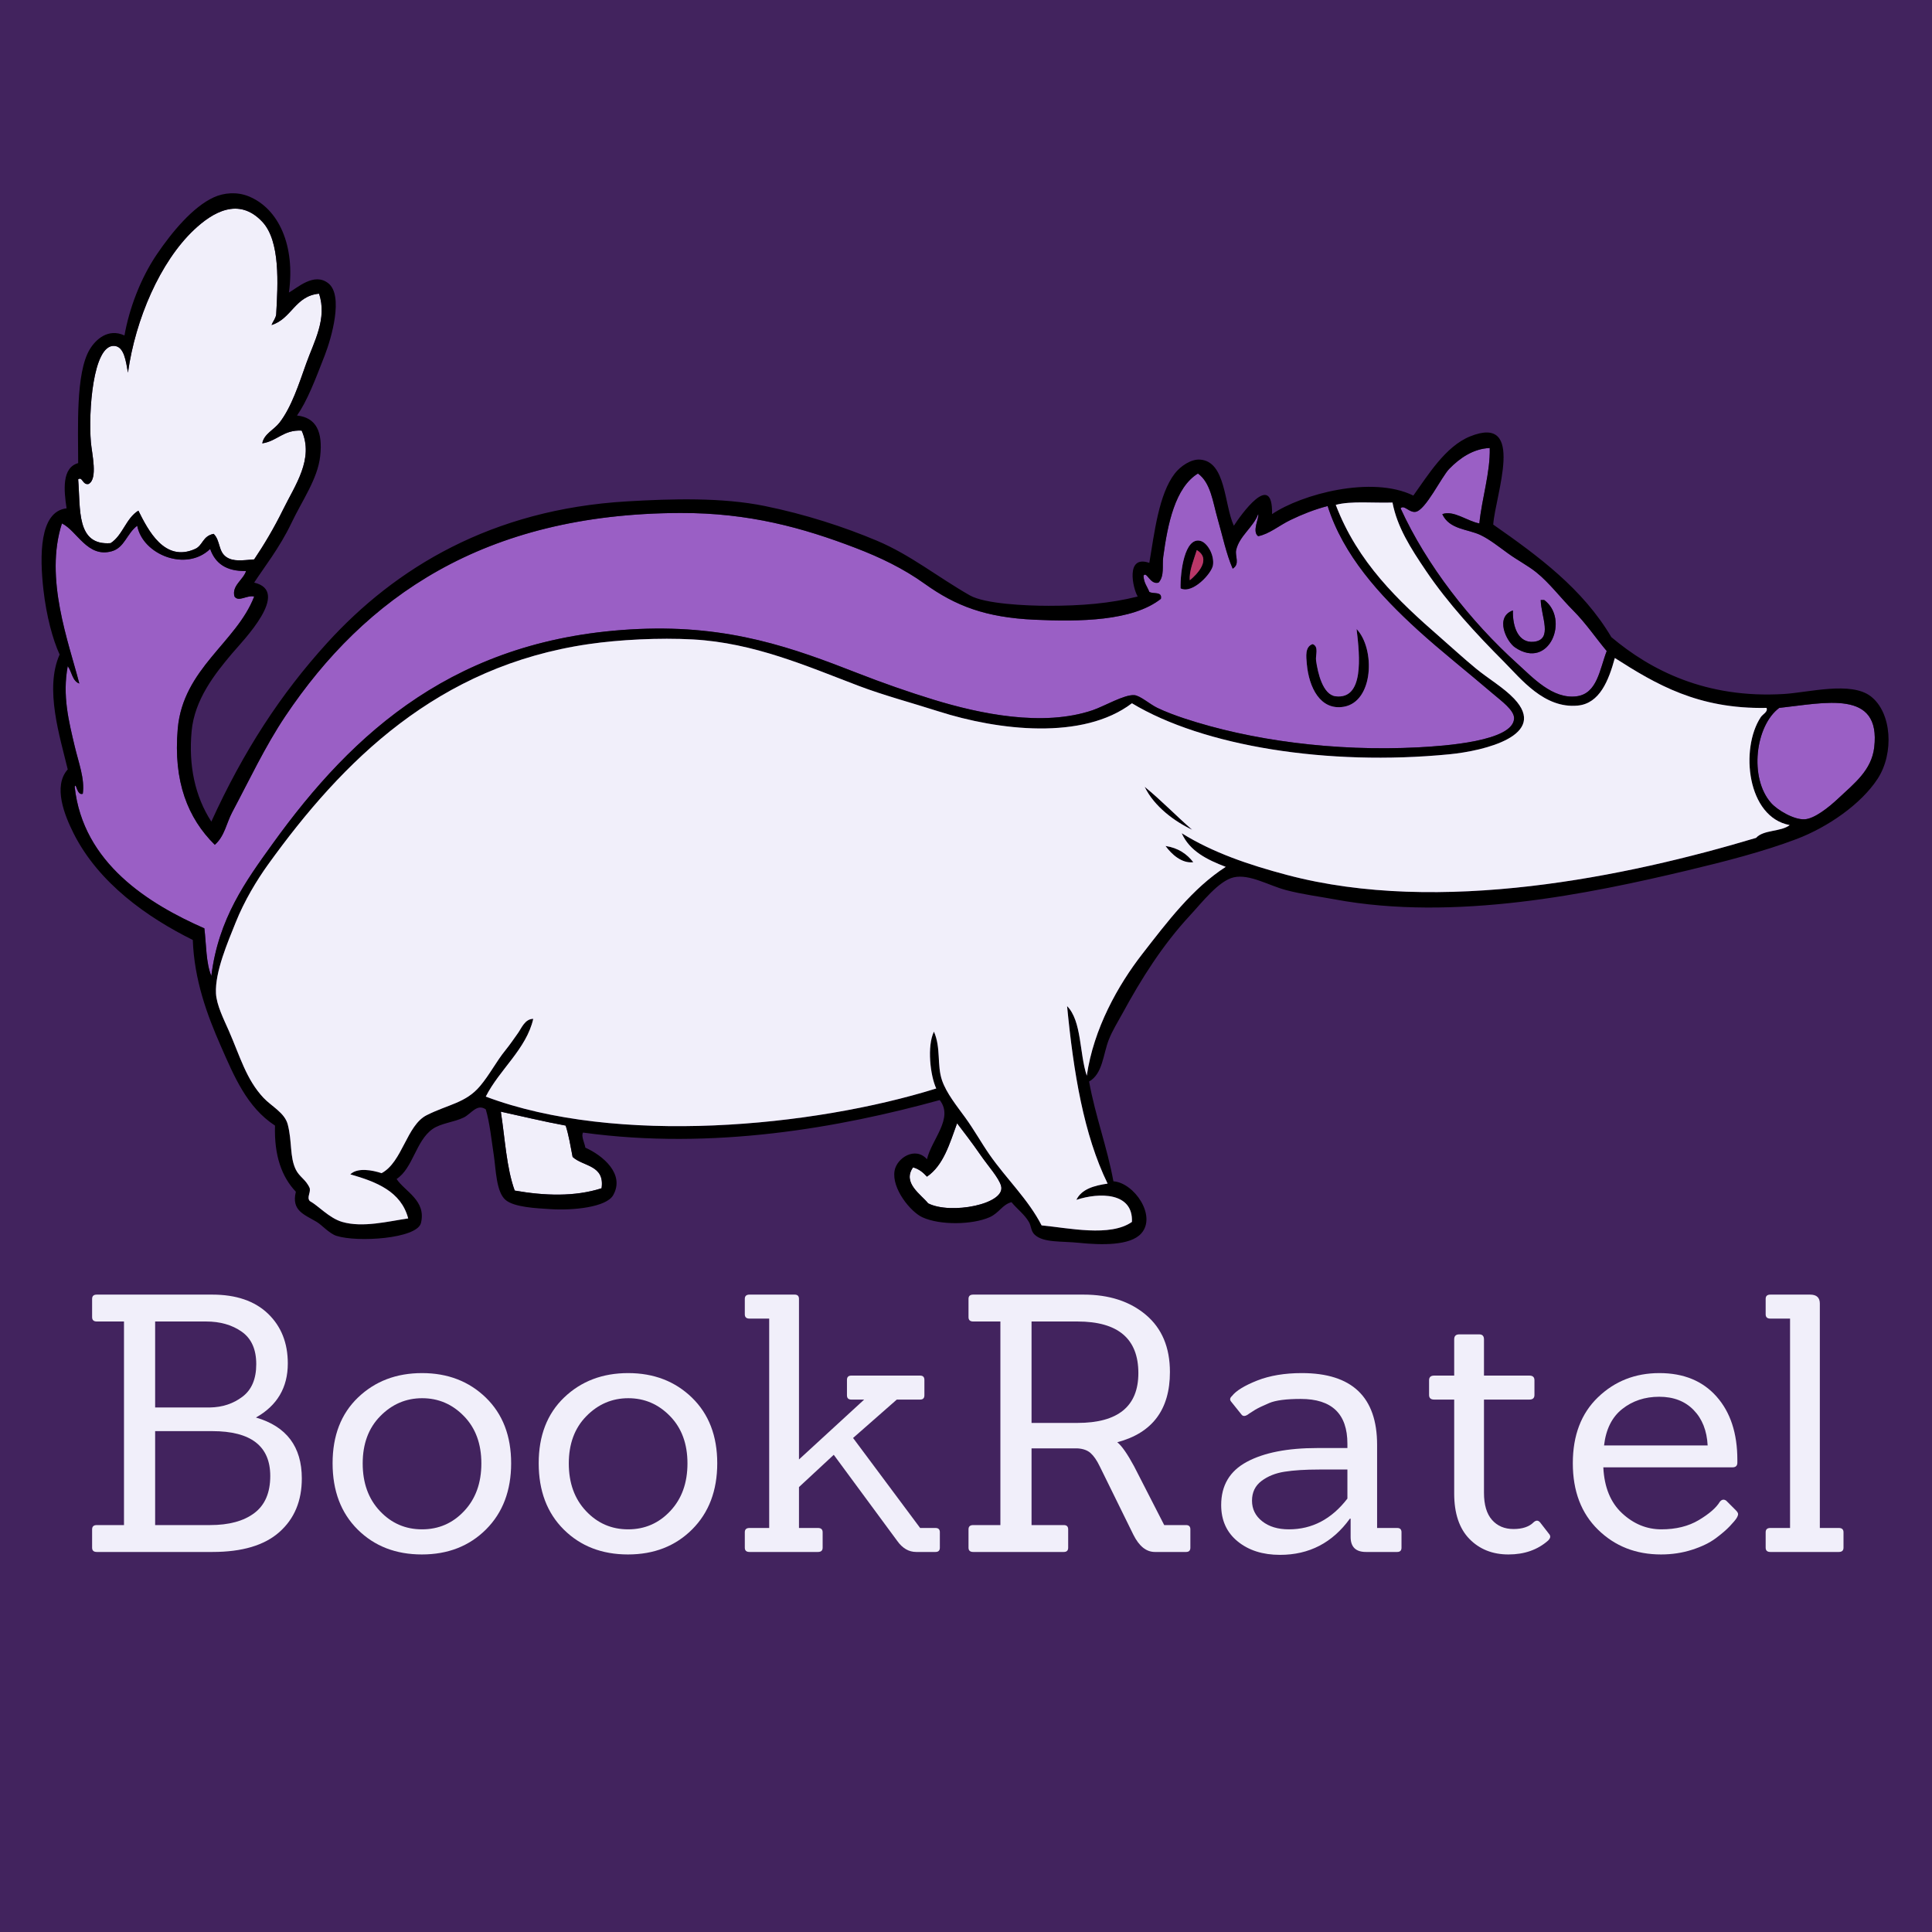 <svg xmlns="http://www.w3.org/2000/svg" xmlns:xlink="http://www.w3.org/1999/xlink" width="500" zoomAndPan="magnify" viewBox="0 0 375 375" height="500" preserveAspectRatio="xMidYMid meet" version="1.0"><defs><g/><clipPath id="id1"><path d="M 8.07 37.516 L 366.566 37.516 L 366.566 241.488 L 8.07 241.488 Z M 8.07 37.516 " clip-rule="nonzero"/></clipPath></defs><rect x="-37.5" width="450" fill="#ffffff" y="-37.5" height="450" fill-opacity="1"/><rect x="-37.5" width="450" fill="#42235e" y="-37.5" height="450" fill-opacity="1"/><rect x="-37.5" width="450" fill="#ffffff" y="-37.5" height="450" fill-opacity="1"/><rect x="-37.5" width="450" fill="#42235e" y="-37.5" height="450" fill-opacity="1"/><path fill="#f1effa" d="M 52.707 63.086 C 56.609 61.891 57.258 57.434 61.922 57.004 C 63.566 61.809 60.922 66.379 59.449 70.516 C 58 74.582 56.59 78.996 54.281 82 C 53.156 83.465 51.254 84.191 50.91 86.055 C 53.84 85.613 54.992 83.391 58.551 83.578 C 61.008 89.078 57.227 94.25 54.953 98.895 C 53.203 102.465 51.188 105.836 49.336 108.574 C 47.027 108.762 45.301 109.047 43.941 108.125 C 42.34 107.043 42.793 104.902 41.469 103.621 C 39.297 104.051 39.41 105.859 37.871 106.551 C 31.93 109.207 28.746 102.891 26.859 99.117 C 24.438 100.598 23.84 103.902 21.465 105.426 C 14.742 105.926 15.656 98.781 15.172 93.039 C 16.004 92.422 16.004 94.199 17.191 93.938 C 19.043 92.984 17.828 88.02 17.641 85.832 C 17.148 79.98 18.02 66.969 22.137 67.137 C 24.121 67.219 24.43 70.125 24.836 72.316 C 26.289 61.949 31.074 50.824 37.648 44.617 C 41.273 41.191 46.344 38.184 50.91 43.043 C 54.438 46.797 53.949 55.109 53.605 61.059 C 53.465 61.895 52.973 62.375 52.707 63.086 " fill-opacity="1" fill-rule="evenodd"/><path fill="#9a5fc5" d="M 297.703 124.566 C 294.746 124.875 293.566 121.727 293.656 118.484 C 290.105 119.73 292.352 124.52 294.105 125.691 C 300.766 130.148 304.684 120.098 299.727 116.461 C 299.5 116.461 299.277 116.461 299.051 116.461 C 299.113 119.664 301.508 124.172 297.703 124.566 Z M 289.16 86.957 C 289.27 91.738 287.637 96.68 287.141 101.598 C 284.762 101.148 282.129 98.98 279.945 99.793 C 281.34 102.801 284.855 102.664 287.363 103.848 C 289.133 104.684 291.043 106.219 292.758 107.449 C 294.551 108.742 296.594 109.812 298.152 111.055 C 300.73 113.113 302.934 116.07 305.344 118.484 C 307.824 120.969 309.754 123.859 311.863 126.367 C 310.477 129.969 310.023 134.633 306.02 135.152 C 301.352 135.758 297.453 131.457 294.555 128.848 C 285.371 120.562 276.91 109.73 271.855 98.668 C 272.523 97.891 273.535 99.559 274.777 99.344 C 276.727 99.004 279.789 92.562 281.293 91.012 C 283.352 88.891 285.988 87.086 289.16 86.957 " fill-opacity="1" fill-rule="evenodd"/><path fill="#000000" d="M 230.949 112.629 C 232.418 111.406 235.199 108.516 232.297 106.773 C 231.777 108.508 230.746 110.926 230.949 112.629 Z M 229.148 114.207 C 229.066 111.02 229.934 104.25 232.969 104.973 C 234.34 105.301 235.738 107.723 235.441 109.703 C 235.203 111.309 231.469 115.367 229.148 114.207 " fill-opacity="1" fill-rule="evenodd"/><path fill="#ba3768" d="M 232.297 106.773 C 235.199 108.516 232.418 111.406 230.945 112.629 C 230.746 110.926 231.777 108.508 232.297 106.773 " fill-opacity="1" fill-rule="evenodd"/><path fill="#000000" d="M 299.051 116.461 C 299.277 116.461 299.5 116.461 299.723 116.461 C 304.684 120.098 300.766 130.148 294.105 125.691 C 292.348 124.52 290.105 119.73 293.656 118.488 C 293.562 121.727 294.746 124.875 297.703 124.566 C 301.504 124.172 299.113 119.664 299.051 116.461 " fill-opacity="1" fill-rule="evenodd"/><path fill="#000000" d="M 263.312 122.09 C 266.961 125.918 266.637 136.176 260.84 137.18 C 256.254 137.969 254.047 133.398 253.648 128.848 C 253.527 127.445 253.258 125.539 254.773 125.016 C 256.051 125.461 255.312 127.195 255.445 128.172 C 255.781 130.602 256.75 134.863 259.27 135.152 C 264.734 135.773 263.969 127.488 263.312 122.09 " fill-opacity="1" fill-rule="evenodd"/><path fill="#9a5fc5" d="M 345.352 137.402 C 354.238 136.453 365.109 133.742 363.785 145.062 C 363.266 149.504 359.957 152.02 356.816 154.969 C 354.957 156.719 352.184 158.914 350.301 159.023 C 348.16 159.148 344.957 157.199 343.781 155.871 C 339.441 150.98 340.719 140.84 345.352 137.402 " fill-opacity="1" fill-rule="evenodd"/><path fill="#000000" d="M 226.227 164.203 C 228.699 164.578 230.371 165.754 231.621 167.355 C 229.367 167.641 227.371 165.777 226.227 164.203 " fill-opacity="1" fill-rule="evenodd"/><path fill="#f1effa" d="M 97.211 215.777 C 101.395 216.688 105.492 217.684 109.797 218.477 C 110.402 220.352 110.746 222.484 111.145 224.559 C 113.16 226.445 117.418 226.082 116.766 230.641 C 111.547 232.32 105.664 232.098 99.906 231.09 C 98.297 226.699 98.023 220.969 97.211 215.777 " fill-opacity="1" fill-rule="evenodd"/><path fill="#f1effa" d="M 185.77 218.027 C 186.809 219.395 188.66 221.777 190.262 224.109 C 191.77 226.305 193.871 228.586 194.309 230.188 C 195.277 233.723 184.496 235.801 180.148 233.566 C 178.816 231.859 175.074 229.609 177.227 226.586 C 178.406 226.906 179.203 227.609 179.922 228.387 C 183.133 226.199 184.324 221.984 185.77 218.027 " fill-opacity="1" fill-rule="evenodd"/><path fill="#9a5fc5" d="M 259.266 135.152 C 256.75 134.863 255.781 130.602 255.445 128.172 C 255.312 127.195 256.051 125.461 254.773 125.016 C 253.258 125.539 253.527 127.445 253.648 128.848 C 254.047 133.398 256.254 137.969 260.84 137.18 C 266.637 136.176 266.961 125.918 263.312 122.09 C 263.969 127.488 264.734 135.773 259.266 135.152 Z M 235.441 109.703 C 235.738 107.723 234.344 105.301 232.969 104.973 C 229.93 104.25 229.066 111.02 229.148 114.207 C 231.469 115.367 235.203 111.309 235.441 109.703 Z M 244.211 99.793 C 244.48 100.406 242.934 103.168 244.211 104.074 C 246.375 103.66 248.277 101.988 250.5 100.922 C 252.766 99.832 255.113 98.891 257.695 98.219 C 260.723 107.762 267.738 115.492 275.227 122.316 C 279.582 126.285 284.766 130.367 289.836 134.699 C 291.43 136.066 293.922 137.848 293.883 139.43 C 293.766 143.887 280.312 144.801 275.227 145.062 C 259.094 145.891 242.777 143.727 229.824 139.43 C 228.289 138.922 226.234 138.168 224.652 137.402 C 223.152 136.68 221.301 135.004 220.16 134.926 C 218.199 134.793 214.367 137.074 212.066 137.855 C 202.387 141.137 190.133 138.535 181.273 135.828 C 176.199 134.277 171.203 132.508 166.438 130.648 C 154.055 125.812 141.727 121.305 123.957 122.09 C 88.617 123.652 68.527 142.098 52.93 163.754 C 47.699 171.02 42.395 178.285 41.02 189.426 C 39.977 186.941 40.043 183.344 39.668 180.195 C 28.91 175.465 16.105 167.566 14.496 152.719 C 14.812 151.699 14.875 154.496 16.07 154.07 C 16.484 151.141 15.25 148.043 14.496 144.836 C 13.359 140.016 12.074 135.039 13.148 129.297 C 13.949 130.371 14.016 132.18 15.395 132.676 C 13.332 124.629 8.574 112.273 12.023 101.598 C 14.945 103.008 16.969 108.332 21.688 107 C 24.188 106.297 24.57 103.609 26.633 102.047 C 27.695 107.66 36.133 111.055 40.793 106.551 C 41.762 109.336 43.918 110.93 47.762 110.828 C 47.223 112.566 44.934 113.668 45.512 115.785 C 46.332 116.922 47.895 115.465 49.336 115.785 C 45.922 124.684 35.52 129.758 34.5 141.457 C 33.609 151.707 36.469 158.82 41.691 163.977 C 43.605 162.312 43.957 159.75 45.062 157.672 C 48.344 151.516 51.434 144.895 55.402 138.98 C 70.824 116.004 93.758 99.699 132.051 99.57 C 145.387 99.523 155.895 102.461 165.988 106.324 C 170.949 108.223 175.359 110.359 179.477 113.305 C 185.5 117.617 191.293 119.852 200.828 120.289 C 209.496 120.684 219.809 120.586 225.328 116.234 C 225.637 114.723 223.805 115.355 223.082 114.883 C 222.684 113.855 221.996 113.117 221.957 111.73 C 222.586 110.797 223.215 113.57 224.879 113.082 C 226.055 111.793 225.559 109.77 225.777 108.125 C 226.641 101.688 228.098 94.625 232.52 91.91 C 235.02 93.719 235.402 97.445 236.344 100.695 C 237.289 103.977 238.023 107.547 239.266 110.379 C 240.727 109.473 239.676 107.977 239.938 106.773 C 240.531 104.047 243.328 102.285 244.211 99.793 " fill-opacity="1" fill-rule="evenodd"/><g clip-path="url(#id1)"><path fill="#000000" d="M 179.926 228.387 C 179.203 227.609 178.406 226.906 177.227 226.586 C 175.078 229.609 178.816 231.859 180.148 233.566 C 184.496 235.801 195.277 233.723 194.309 230.188 C 193.871 228.586 191.77 226.305 190.266 224.109 C 188.66 221.777 186.809 219.395 185.77 218.027 C 184.324 221.984 183.133 226.195 179.926 228.387 Z M 99.906 231.09 C 105.664 232.098 111.547 232.32 116.766 230.641 C 117.418 226.082 113.16 226.445 111.145 224.559 C 110.746 222.484 110.402 220.352 109.797 218.477 C 105.492 217.684 101.395 216.688 97.211 215.777 C 98.023 220.969 98.297 226.699 99.906 231.09 Z M 343.781 155.871 C 344.957 157.199 348.16 159.148 350.297 159.023 C 352.184 158.914 354.957 156.719 356.816 154.969 C 359.957 152.02 363.262 149.504 363.785 145.062 C 365.109 133.742 354.238 136.453 345.352 137.402 C 340.719 140.84 339.445 150.98 343.781 155.871 Z M 259.266 97.992 C 263.52 109.152 271.371 116.594 279.496 123.668 C 281.789 125.664 284.113 127.812 286.465 129.746 C 288.926 131.77 291.84 133.445 293.883 135.602 C 300.602 142.695 288.188 145.742 281.293 146.41 C 257.66 148.719 233.543 144.836 219.707 136.504 C 210.188 143.746 193.754 141.781 182.172 138.078 C 176.871 136.387 171.48 134.953 166.664 133.125 C 156.699 129.34 146.367 124.773 134.523 124.117 C 127.969 123.754 120.18 124.16 114.293 125.016 C 84.922 129.285 66.516 147.695 52.031 167.805 C 49.848 170.84 47.434 174.832 45.738 179.066 C 44.215 182.875 41.715 188.629 41.918 192.805 C 42.027 195.07 43.465 197.906 44.391 200.012 C 46.602 205.051 47.766 209.477 51.133 213.074 C 52.691 214.738 55.258 215.973 55.852 218.254 C 56.723 221.594 56.207 224.566 57.426 227.035 C 58.129 228.461 59.414 228.961 60.125 230.641 C 60.297 231.625 59.516 232.395 60.125 233.117 C 61.809 234.035 63.883 236.43 66.418 237.172 C 70.418 238.34 75.379 237.051 79.23 236.496 C 77.852 231.27 73.117 229.406 67.988 227.938 C 69.387 226.578 72.266 227.113 74.059 227.711 C 78.102 225.574 78.918 218.414 82.824 216.453 C 86.988 214.359 90.402 214.094 93.164 210.82 C 95.055 208.582 96.289 206.086 98.109 203.84 C 98.93 202.824 99.758 201.633 100.582 200.461 C 101.223 199.551 101.898 197.758 103.504 197.758 C 102.164 203.625 96.965 207.57 94.289 212.848 C 119.664 222.41 157.836 218.727 181.723 211.273 C 180.57 208.816 179.898 203.07 181.273 200.238 C 182.664 203.336 181.836 206.766 182.848 209.695 C 183.711 212.203 185.711 214.66 187.34 216.902 C 189.062 219.266 190.508 221.883 192.062 224.109 C 195.371 228.855 199.574 232.781 202.176 237.848 C 207.418 238.34 215.484 240.145 219.707 237.172 C 219.965 231.43 213.418 231.402 208.918 232.891 C 209.926 230.82 212.301 230.125 214.988 229.738 C 210.355 220.27 208.363 208.152 207.121 195.281 C 209.992 198.188 209.496 204.461 210.941 208.793 C 212.262 199.684 216.988 191.242 221.73 185.148 C 226.617 178.871 231.441 172.434 237.914 168.258 C 234.285 166.863 230.918 165.211 229.371 161.727 C 235.406 165.488 242.352 167.852 249.828 169.832 C 279.457 177.691 315.777 170.145 340.859 162.629 C 342.258 161.027 345.707 161.477 347.375 160.148 C 339.078 158.613 337.73 145.301 341.758 139.203 C 342.164 138.594 343.203 138.172 342.883 137.402 C 329.582 137.664 321.402 132.801 313.438 127.719 C 312.242 132.09 310.496 136.547 306.242 136.953 C 299.723 137.574 295.246 131.789 291.859 128.395 C 286.555 123.078 281.027 117.086 276.801 110.828 C 273.781 106.363 271.199 102.32 270.281 97.543 C 266.586 97.668 262.293 97.195 259.266 97.992 Z M 239.938 106.773 C 239.676 107.977 240.727 109.473 239.266 110.379 C 238.023 107.547 237.289 103.977 236.34 100.695 C 235.402 97.445 235.02 93.719 232.52 91.91 C 228.098 94.625 226.641 101.688 225.777 108.125 C 225.555 109.77 226.055 111.793 224.879 113.082 C 223.215 113.57 222.586 110.797 221.957 111.73 C 221.996 113.117 222.684 113.855 223.082 114.883 C 223.805 115.355 225.637 114.723 225.328 116.234 C 219.809 120.586 209.496 120.684 200.828 120.289 C 191.293 119.852 185.5 117.617 179.477 113.305 C 175.359 110.359 170.949 108.223 165.988 106.324 C 155.895 102.461 145.387 99.523 132.051 99.57 C 93.758 99.699 70.824 116.004 55.402 138.98 C 51.434 144.895 48.344 151.516 45.062 157.672 C 43.957 159.75 43.605 162.312 41.691 163.977 C 36.469 158.82 33.609 151.707 34.5 141.457 C 35.52 129.758 45.922 124.684 49.336 115.785 C 47.895 115.465 46.332 116.922 45.512 115.785 C 44.934 113.668 47.223 112.566 47.762 110.828 C 43.918 110.93 41.762 109.336 40.793 106.551 C 36.133 111.055 27.695 107.66 26.633 102.047 C 24.57 103.609 24.188 106.297 21.688 107 C 16.969 108.332 14.945 103.008 12.023 101.598 C 8.574 112.273 13.332 124.629 15.395 132.676 C 14.016 132.18 13.949 130.371 13.148 129.297 C 12.074 135.039 13.359 140.016 14.496 144.836 C 15.25 148.043 16.484 151.145 16.07 154.07 C 14.875 154.496 14.812 151.699 14.496 152.719 C 16.105 167.566 28.91 175.465 39.672 180.195 C 40.043 183.344 39.977 186.941 41.02 189.426 C 42.395 178.285 47.699 171.02 52.93 163.754 C 68.527 142.098 88.617 123.652 123.957 122.09 C 141.727 121.305 154.055 125.812 166.438 130.648 C 171.203 132.508 176.199 134.277 181.273 135.828 C 190.133 138.535 202.387 141.141 212.066 137.855 C 214.367 137.074 218.199 134.793 220.156 134.926 C 221.301 135.004 223.152 136.68 224.652 137.402 C 226.234 138.168 228.293 138.922 229.824 139.43 C 242.777 143.727 259.094 145.891 275.227 145.062 C 280.312 144.801 293.766 143.887 293.883 139.43 C 293.922 137.848 291.43 136.066 289.836 134.703 C 284.766 130.367 279.582 126.285 275.227 122.316 C 267.738 115.492 260.723 107.762 257.695 98.219 C 255.113 98.891 252.762 99.832 250.504 100.922 C 248.273 101.988 246.375 103.66 244.207 104.074 C 242.934 103.168 244.48 100.406 244.207 99.793 C 243.324 102.285 240.531 104.047 239.938 106.773 Z M 281.293 91.012 C 279.789 92.562 276.727 99.004 274.777 99.344 C 273.535 99.559 272.523 97.891 271.855 98.668 C 276.91 109.73 285.371 120.562 294.555 128.848 C 297.453 131.457 301.352 135.758 306.02 135.152 C 310.023 134.633 310.477 129.969 311.863 126.367 C 309.754 123.859 307.824 120.969 305.344 118.484 C 302.938 116.07 300.727 113.113 298.152 111.055 C 296.594 109.812 294.551 108.742 292.758 107.449 C 291.043 106.219 289.133 104.684 287.363 103.848 C 284.855 102.664 281.34 102.801 279.945 99.793 C 282.133 98.98 284.762 101.148 287.141 101.598 C 287.637 96.68 289.27 91.738 289.16 86.957 C 285.984 87.086 283.352 88.891 281.293 91.012 Z M 53.605 61.059 C 53.949 55.109 54.438 46.797 50.906 43.043 C 46.344 38.184 41.273 41.191 37.648 44.617 C 31.074 50.828 26.289 61.949 24.836 72.32 C 24.43 70.125 24.121 67.219 22.137 67.137 C 18.02 66.969 17.148 79.98 17.641 85.832 C 17.828 88.02 19.043 92.988 17.191 93.938 C 16.004 94.199 16.004 92.422 15.172 93.039 C 15.656 98.781 14.742 105.926 21.465 105.426 C 23.84 103.902 24.438 100.598 26.859 99.117 C 28.746 102.891 31.93 109.211 37.871 106.551 C 39.41 105.859 39.297 104.055 41.469 103.621 C 42.793 104.902 42.336 107.043 43.941 108.125 C 45.301 109.043 47.027 108.762 49.336 108.578 C 51.188 105.836 53.203 102.469 54.953 98.895 C 57.227 94.25 61.008 89.082 58.551 83.578 C 54.992 83.391 53.84 85.613 50.906 86.055 C 51.25 84.195 53.156 83.465 54.277 82.004 C 56.59 78.996 58 74.582 59.449 70.516 C 60.922 66.383 63.566 61.809 61.922 57.004 C 57.258 57.434 56.609 61.891 52.707 63.086 C 52.973 62.375 53.465 61.895 53.605 61.059 Z M 56.078 56.777 C 57.641 55.957 60.938 52.785 63.719 54.977 C 66.734 57.352 64.328 65.629 63.047 68.941 C 61.117 73.922 59.617 77.828 57.652 80.652 C 61.418 81.062 62.664 83.848 62.148 88.535 C 61.656 92.973 58.672 97.086 56.527 101.598 C 54.289 106.301 51.145 110.285 49.336 113.082 C 56.559 114.797 47.172 124.328 45.062 126.82 C 41.648 130.852 37.762 135.816 37.195 141.91 C 36.578 148.582 37.84 154.562 41.02 159.473 C 47.266 145.785 54.453 134.738 63.496 124.793 C 76.738 110.223 95.438 98.855 121.711 97.316 C 130.43 96.805 140.133 96.52 148.457 98.219 C 156.324 99.824 163.801 102.25 170.258 104.973 C 176.734 107.707 181.98 111.988 188.242 115.559 C 191.16 117.227 199.242 117.586 203.523 117.586 C 209.898 117.586 215.445 117.137 220.832 115.785 C 219.922 114.344 218.355 107.613 223.082 109.254 C 224.09 103.309 224.926 95.93 228.023 91.91 C 229.113 90.5 231.176 89.062 232.969 89.211 C 237.973 89.613 237.582 97.883 239.488 102.047 C 240.766 100.07 247.082 91.102 246.906 99.793 C 252.598 95.93 266.281 92.234 274.328 96.191 C 277.156 92.258 280.555 86.637 285.34 84.707 C 296.27 80.297 290.195 96.242 289.836 101.82 C 298.621 107.957 307.215 114.285 312.762 123.668 C 320.406 130.102 331.133 135.617 346.254 134.703 C 351.035 134.41 359.262 132.195 363.109 135.152 C 367.227 138.316 367.656 146.223 364.461 151.141 C 361.246 156.086 354.762 160.559 348.727 162.852 C 342.348 165.273 334.875 167.199 327.598 168.934 C 308.594 173.465 282.344 178.902 259.043 174.562 C 256.133 174.02 252.789 173.605 249.602 172.762 C 246.246 171.871 242.559 169.609 239.488 170.285 C 236.574 170.922 233.281 175.199 230.949 177.715 C 225.641 183.441 221.539 189.969 217.91 196.633 C 216.953 198.395 215.934 199.984 215.215 201.812 C 214.109 204.613 214.051 208.426 211.391 209.922 C 212.625 216.715 214.863 222.508 216.113 229.289 C 220.152 229.574 224.562 236.027 221.508 239.422 C 219.383 241.781 213.906 241.691 209.371 241.227 C 206.02 240.879 202.504 241.246 200.828 239.648 C 200.062 238.918 200.211 238.035 199.703 237.172 C 198.844 235.699 197.379 234.633 196.332 233.344 C 194.543 233.801 193.945 235.441 192.062 236.27 C 188.758 237.723 182.492 237.863 179.027 236.27 C 176.762 235.23 173.051 230.719 173.633 227.262 C 174.051 224.758 177.652 222.453 179.926 225.008 C 180.828 221.141 185.172 217.047 182.398 213.523 C 163.055 218.848 138.43 223.305 113.168 219.832 C 112.746 220.492 113.488 221.902 113.617 222.758 C 117 224.273 121.352 227.883 119.012 231.992 C 117.684 234.328 111.203 234.977 106.875 234.695 C 104.145 234.516 99.797 234.348 98.109 232.891 C 96.301 231.332 96.25 226.918 95.863 224.336 C 95.375 221.109 95.059 217.941 94.289 215.324 C 92.574 214.156 91.477 216.18 90.02 216.902 C 88.137 217.832 85.594 217.992 83.949 219.152 C 80.695 221.453 80.172 226.746 76.98 228.84 C 78.539 231.246 82.797 233.008 81.703 237.395 C 80.941 240.43 69.375 241.195 65.293 239.871 C 63.91 239.426 62.48 237.77 61.473 237.172 C 59.02 235.711 56.523 234.992 57.426 231.316 C 54.684 228.43 53.199 224.293 53.379 218.477 C 47.938 214.914 45.492 209.031 42.816 202.938 C 40.211 197.008 37.699 190.223 37.422 182.445 C 28.652 178.102 19.141 171.434 14.27 161.727 C 12.547 158.293 10.234 152.602 13.148 149.34 C 11.645 143.039 8.605 133.684 11.574 127.043 C 10.258 124.188 9.008 119.613 8.426 114.434 C 7.711 108.066 7.57 99.277 12.922 98.668 C 12.387 95.145 11.988 90.777 15.172 89.887 C 15.18 83.113 14.66 72.41 17.418 67.812 C 18.559 65.914 20.977 63.645 24.16 65.113 C 25.066 59.965 27.254 54.059 30.453 49.348 C 33.402 45.008 37.414 40.184 41.469 38.312 C 43.473 37.387 46.02 37.207 48.211 38.086 C 54.141 40.469 57.332 47.727 56.078 56.777 " fill-opacity="1" fill-rule="evenodd"/></g><path fill="#000000" d="M 222.18 152.719 C 225.406 155.34 228.258 158.34 231.395 161.051 C 228.027 159.469 224.035 156.566 222.18 152.719 " fill-opacity="1" fill-rule="evenodd"/><path fill="#f1effa" d="M 231.621 167.355 C 230.375 165.754 228.703 164.578 226.227 164.203 C 227.371 165.777 229.367 167.641 231.621 167.355 Z M 231.395 161.051 C 228.258 158.336 225.406 155.34 222.18 152.719 C 224.035 156.566 228.027 159.469 231.395 161.051 Z M 270.281 97.543 C 271.199 102.32 273.781 106.363 276.801 110.828 C 281.027 117.086 286.551 123.078 291.859 128.395 C 295.246 131.789 299.723 137.574 306.242 136.953 C 310.5 136.547 312.242 132.09 313.438 127.719 C 321.402 132.801 329.586 137.664 342.883 137.402 C 343.203 138.172 342.16 138.594 341.758 139.203 C 337.73 145.301 339.074 158.613 347.379 160.148 C 345.707 161.477 342.258 161.027 340.859 162.629 C 315.781 170.145 279.457 177.691 249.828 169.832 C 242.352 167.852 235.406 165.488 229.371 161.727 C 230.914 165.211 234.285 166.863 237.914 168.258 C 231.441 172.434 226.617 178.871 221.73 185.148 C 216.988 191.242 212.262 199.684 210.945 208.793 C 209.496 204.461 209.992 198.188 207.121 195.281 C 208.363 208.152 210.355 220.27 214.988 229.738 C 212.301 230.125 209.926 230.82 208.922 232.891 C 213.422 231.402 219.965 231.43 219.707 237.172 C 215.484 240.145 207.418 238.34 202.176 237.848 C 199.574 232.781 195.371 228.855 192.062 224.109 C 190.512 221.883 189.062 219.266 187.34 216.902 C 185.715 214.66 183.715 212.203 182.848 209.695 C 181.836 206.766 182.664 203.336 181.273 200.238 C 179.898 203.07 180.57 208.816 181.723 211.273 C 157.836 218.727 119.664 222.41 94.289 212.848 C 96.965 207.57 102.164 203.625 103.504 197.758 C 101.898 197.758 101.223 199.551 100.582 200.461 C 99.758 201.633 98.93 202.824 98.109 203.84 C 96.289 206.086 95.055 208.582 93.164 210.82 C 90.402 214.094 86.988 214.359 82.824 216.453 C 78.918 218.414 78.102 225.574 74.059 227.711 C 72.266 227.113 69.387 226.578 67.992 227.938 C 73.117 229.406 77.852 231.27 79.23 236.496 C 75.379 237.051 70.418 238.34 66.418 237.172 C 63.883 236.43 61.809 234.035 60.125 233.117 C 59.516 232.395 60.297 231.625 60.125 230.641 C 59.414 228.961 58.129 228.461 57.426 227.035 C 56.207 224.566 56.723 221.594 55.852 218.254 C 55.258 215.973 52.691 214.738 51.133 213.074 C 47.77 209.477 46.602 205.051 44.391 200.012 C 43.465 197.906 42.027 195.07 41.918 192.805 C 41.715 188.629 44.215 182.875 45.738 179.066 C 47.434 174.832 49.848 170.84 52.031 167.805 C 66.516 147.691 84.922 129.285 114.293 125.016 C 120.18 124.16 127.969 123.754 134.523 124.117 C 146.367 124.773 156.699 129.34 166.664 133.125 C 171.48 134.953 176.871 136.387 182.172 138.078 C 193.754 141.777 210.188 143.746 219.707 136.504 C 233.543 144.836 257.66 148.719 281.297 146.41 C 288.188 145.742 300.602 142.695 293.883 135.602 C 291.836 133.445 288.926 131.77 286.465 129.746 C 284.113 127.812 281.789 125.664 279.496 123.668 C 271.371 116.59 263.52 109.152 259.27 97.992 C 262.293 97.195 266.586 97.668 270.281 97.543 " fill-opacity="1" fill-rule="evenodd"/><g fill="#f1effa" fill-opacity="1"><g transform="translate(14.535, 301.235)"><g><path d="M 26.719 0 L 4.25 0 C 3.645 0 3.344 -0.273 3.344 -0.828 L 3.344 -4.391 C 3.344 -4.941 3.645 -5.219 4.25 -5.219 L 9.531 -5.219 L 9.531 -44.734 L 4.25 -44.734 C 3.645 -44.734 3.344 -45.016 3.344 -45.578 L 3.344 -49.125 C 3.344 -49.676 3.645 -49.953 4.25 -49.953 L 26.656 -49.953 C 31.289 -49.953 34.895 -48.723 37.469 -46.266 C 40.039 -43.805 41.328 -40.582 41.328 -36.594 C 41.328 -31.914 39.266 -28.414 35.141 -26.094 C 41.078 -24.375 44.047 -20.43 44.047 -14.266 C 44.047 -9.898 42.594 -6.43 39.688 -3.859 C 36.789 -1.285 32.469 0 26.719 0 Z M 15.578 -5.219 L 26.234 -5.219 C 29.898 -5.219 32.766 -5.992 34.828 -7.547 C 36.891 -9.098 37.922 -11.5 37.922 -14.75 C 37.922 -20.551 34.164 -23.453 26.656 -23.453 L 15.578 -23.453 Z M 15.578 -28.047 L 26.234 -28.047 C 28.641 -28.086 30.734 -28.781 32.516 -30.125 C 34.305 -31.469 35.203 -33.578 35.203 -36.453 C 35.203 -39.328 34.266 -41.426 32.391 -42.75 C 30.516 -44.07 28.207 -44.734 25.469 -44.734 L 15.578 -44.734 Z M 15.578 -28.047 "/></g></g></g><g fill="#f1effa" fill-opacity="1"><g transform="translate(61.915, 301.235)"><g><path d="M 32.422 -4.375 C 29.172 -1.133 25.02 0.484 19.969 0.484 C 14.914 0.484 10.766 -1.125 7.516 -4.344 C 4.266 -7.57 2.641 -11.863 2.641 -17.219 C 2.641 -22.57 4.285 -26.828 7.578 -29.984 C 10.879 -33.141 15.02 -34.719 20 -34.719 C 24.988 -34.719 29.117 -33.129 32.391 -29.953 C 35.66 -26.773 37.297 -22.531 37.297 -17.219 C 37.297 -11.906 35.672 -7.625 32.422 -4.375 Z M 8.484 -17.188 C 8.484 -13.383 9.598 -10.301 11.828 -7.938 C 14.055 -5.57 16.781 -4.391 20 -4.391 C 23.227 -4.391 25.953 -5.57 28.172 -7.938 C 30.398 -10.301 31.516 -13.383 31.516 -17.188 C 31.516 -20.988 30.391 -24.047 28.141 -26.359 C 25.891 -28.68 23.188 -29.844 20.031 -29.844 C 16.883 -29.844 14.172 -28.68 11.891 -26.359 C 9.617 -24.047 8.484 -20.988 8.484 -17.188 Z M 8.484 -17.188 "/></g></g></g><g fill="#f1effa" fill-opacity="1"><g transform="translate(101.92, 301.235)"><g><path d="M 32.422 -4.375 C 29.172 -1.133 25.02 0.484 19.969 0.484 C 14.914 0.484 10.766 -1.125 7.516 -4.344 C 4.266 -7.57 2.641 -11.863 2.641 -17.219 C 2.641 -22.57 4.285 -26.828 7.578 -29.984 C 10.879 -33.141 15.02 -34.719 20 -34.719 C 24.988 -34.719 29.117 -33.129 32.391 -29.953 C 35.66 -26.773 37.297 -22.531 37.297 -17.219 C 37.297 -11.906 35.672 -7.625 32.422 -4.375 Z M 8.484 -17.188 C 8.484 -13.383 9.598 -10.301 11.828 -7.938 C 14.055 -5.57 16.781 -4.391 20 -4.391 C 23.227 -4.391 25.953 -5.57 28.172 -7.938 C 30.398 -10.301 31.516 -13.383 31.516 -17.188 C 31.516 -20.988 30.391 -24.047 28.141 -26.359 C 25.891 -28.68 23.188 -29.844 20.031 -29.844 C 16.883 -29.844 14.172 -28.68 11.891 -26.359 C 9.617 -24.047 8.484 -20.988 8.484 -17.188 Z M 8.484 -17.188 "/></g></g></g><g fill="#f1effa" fill-opacity="1"><g transform="translate(141.925, 301.235)"><g><path d="M 39.656 0 L 35.906 0 C 34.469 0 33.238 -0.719 32.219 -2.156 L 19.906 -18.859 L 13.156 -12.594 L 13.156 -4.656 L 16.844 -4.656 C 17.445 -4.656 17.75 -4.379 17.75 -3.828 L 17.75 -0.828 C 17.75 -0.273 17.445 0 16.844 0 L 3.547 0 C 2.941 0 2.641 -0.273 2.641 -0.828 L 2.641 -3.828 C 2.641 -4.379 2.941 -4.656 3.547 -4.656 L 7.375 -4.656 L 7.375 -45.297 L 3.547 -45.297 C 2.941 -45.297 2.641 -45.57 2.641 -46.125 L 2.641 -49.125 C 2.641 -49.676 2.941 -49.953 3.547 -49.953 L 12.312 -49.953 C 12.875 -49.953 13.156 -49.676 13.156 -49.125 L 13.156 -17.953 L 25.812 -29.578 L 23.312 -29.578 C 22.75 -29.578 22.469 -29.852 22.469 -30.406 L 22.469 -33.391 C 22.469 -33.953 22.75 -34.234 23.312 -34.234 L 36.672 -34.234 C 37.223 -34.234 37.5 -33.953 37.5 -33.391 L 37.5 -30.406 C 37.5 -29.852 37.223 -29.578 36.672 -29.578 L 32.141 -29.578 L 23.656 -22.125 L 36.672 -4.656 L 39.656 -4.656 C 40.219 -4.656 40.5 -4.379 40.5 -3.828 L 40.5 -0.828 C 40.5 -0.273 40.219 0 39.656 0 Z M 39.656 0 "/></g></g></g><g fill="#f1effa" fill-opacity="1"><g transform="translate(184.644, 301.235)"><g><path d="M 45.578 0 L 39.516 0 C 37.848 0 36.457 -1.113 35.344 -3.344 L 28.812 -16.625 C 28.25 -17.789 27.656 -18.648 27.031 -19.203 C 26.406 -19.754 25.535 -20.055 24.422 -20.109 L 15.578 -20.109 L 15.578 -5.219 L 21.844 -5.219 C 22.406 -5.219 22.688 -4.941 22.688 -4.391 L 22.688 -0.828 C 22.688 -0.273 22.406 0 21.844 0 L 4.25 0 C 3.645 0 3.344 -0.273 3.344 -0.828 L 3.344 -4.391 C 3.344 -4.941 3.645 -5.219 4.25 -5.219 L 9.531 -5.219 L 9.531 -44.734 L 4.25 -44.734 C 3.645 -44.734 3.344 -45.016 3.344 -45.578 L 3.344 -49.125 C 3.344 -49.676 3.645 -49.953 4.25 -49.953 L 25.672 -49.953 C 30.641 -49.953 34.676 -48.641 37.781 -46.016 C 40.883 -43.398 42.438 -39.703 42.438 -34.922 C 42.438 -27.641 39.031 -23.098 32.219 -21.297 C 33.094 -20.598 34.18 -19.039 35.484 -16.625 L 41.328 -5.219 L 45.578 -5.219 C 46.129 -5.219 46.406 -4.941 46.406 -4.391 L 46.406 -0.828 C 46.406 -0.273 46.129 0 45.578 0 Z M 15.578 -25.047 L 24.484 -25.047 C 32.367 -25.047 36.312 -28.27 36.312 -34.719 C 36.312 -41.395 32.367 -44.734 24.484 -44.734 L 15.578 -44.734 Z M 15.578 -25.047 "/></g></g></g><g fill="#f1effa" fill-opacity="1"><g transform="translate(234.389, 301.235)"><g><path d="M 36.812 0 L 30.75 0 C 28.758 0 27.766 -0.973 27.766 -2.922 L 27.766 -6.469 L 27.625 -6.469 C 24.238 -1.781 19.719 0.562 14.062 0.562 C 10.719 0.562 7.977 -0.305 5.844 -2.047 C 3.707 -3.785 2.641 -6.141 2.641 -9.109 C 2.641 -12.91 4.297 -15.703 7.609 -17.484 C 10.93 -19.273 15.492 -20.172 21.297 -20.172 L 27.141 -20.172 L 27.141 -21.016 C 27.141 -26.805 24.125 -29.703 18.094 -29.703 C 15.258 -29.703 13.219 -29.438 11.969 -28.906 C 10.719 -28.375 9.82 -27.945 9.281 -27.625 C 8.75 -27.301 8.348 -27.047 8.078 -26.859 C 7.379 -26.297 6.867 -26.25 6.547 -26.719 L 4.594 -29.156 C 4.27 -29.52 4.316 -29.891 4.734 -30.266 C 5.523 -31.285 7.148 -32.285 9.609 -33.266 C 12.066 -34.234 14.961 -34.719 18.297 -34.719 C 28.035 -34.719 32.906 -30.078 32.906 -20.797 L 32.906 -4.656 L 36.812 -4.656 C 37.363 -4.656 37.641 -4.379 37.641 -3.828 L 37.641 -0.828 C 37.641 -0.273 37.363 0 36.812 0 Z M 27.141 -16 L 21.641 -16 C 18.953 -16 16.723 -15.859 14.953 -15.578 C 13.191 -15.305 11.695 -14.707 10.469 -13.781 C 9.238 -12.852 8.625 -11.578 8.625 -9.953 C 8.625 -8.328 9.285 -6.992 10.609 -5.953 C 11.93 -4.91 13.66 -4.391 15.797 -4.391 C 20.297 -4.391 24.078 -6.379 27.141 -10.359 Z M 27.141 -16 "/></g></g></g><g fill="#f1effa" fill-opacity="1"><g transform="translate(274.742, 301.235)"><g><path d="M 25.891 -3.547 C 26.066 -3.359 26.156 -3.16 26.156 -2.953 C 26.156 -2.742 26.02 -2.5 25.75 -2.219 C 23.707 -0.414 21.141 0.484 18.047 0.484 C 14.961 0.484 12.438 -0.52 10.469 -2.531 C 8.5 -4.551 7.516 -7.488 7.516 -11.344 L 7.516 -29.578 L 3.625 -29.578 C 2.969 -29.578 2.641 -29.875 2.641 -30.469 L 2.641 -33.328 C 2.641 -33.93 2.969 -34.234 3.625 -34.234 L 7.516 -34.234 L 7.516 -41.266 C 7.516 -41.91 7.836 -42.234 8.484 -42.234 L 12.391 -42.234 C 12.992 -42.234 13.297 -41.91 13.297 -41.266 L 13.297 -34.234 L 22.125 -34.234 C 22.77 -34.234 23.094 -33.93 23.094 -33.328 L 23.094 -30.469 C 23.094 -29.875 22.77 -29.578 22.125 -29.578 L 13.297 -29.578 L 13.297 -11.484 C 13.297 -9.16 13.816 -7.406 14.859 -6.219 C 15.898 -5.039 17.289 -4.453 19.031 -4.453 C 20.77 -4.453 22.078 -4.895 22.953 -5.781 C 23.422 -6.195 23.844 -6.172 24.219 -5.703 Z M 25.891 -3.547 "/></g></g></g><g fill="#f1effa" fill-opacity="1"><g transform="translate(302.642, 301.235)"><g><path d="M 33.609 -16.422 L 8.562 -16.422 C 8.75 -12.566 9.961 -9.598 12.203 -7.516 C 14.453 -5.43 16.992 -4.391 19.828 -4.391 C 22.66 -4.391 25.082 -4.988 27.094 -6.188 C 29.113 -7.395 30.473 -8.578 31.172 -9.734 C 31.547 -10.203 31.961 -10.273 32.422 -9.953 L 34.297 -8.078 C 34.578 -7.797 34.719 -7.551 34.719 -7.344 C 34.719 -7.133 34.613 -6.863 34.406 -6.531 C 34.195 -6.207 33.766 -5.695 33.109 -5 C 32.461 -4.312 31.547 -3.523 30.359 -2.641 C 29.18 -1.766 27.648 -1.023 25.766 -0.422 C 23.891 0.18 21.891 0.484 19.766 0.484 C 14.891 0.484 10.816 -1.113 7.547 -4.312 C 4.273 -7.508 2.641 -11.812 2.641 -17.219 C 2.641 -22.625 4.266 -26.891 7.516 -30.016 C 10.766 -33.148 14.742 -34.719 19.453 -34.719 C 24.16 -34.719 27.859 -33.195 30.547 -30.156 C 33.234 -27.125 34.578 -23.031 34.578 -17.875 C 34.578 -17.695 34.578 -17.516 34.578 -17.328 C 34.578 -16.723 34.254 -16.422 33.609 -16.422 Z M 28.812 -20.672 C 28.664 -23.547 27.758 -25.836 26.094 -27.547 C 24.426 -29.266 22.195 -30.125 19.406 -30.125 C 16.625 -30.125 14.234 -29.332 12.234 -27.75 C 10.242 -26.176 9.066 -23.816 8.703 -20.672 Z M 28.812 -20.672 "/></g></g></g><g fill="#f1effa" fill-opacity="1"><g transform="translate(340.073, 301.235)"><g><path d="M 16.844 0 L 3.547 0 C 2.941 0 2.641 -0.273 2.641 -0.828 L 2.641 -3.828 C 2.641 -4.379 2.941 -4.656 3.547 -4.656 L 7.375 -4.656 L 7.375 -45.297 L 3.547 -45.297 C 2.941 -45.297 2.641 -45.57 2.641 -46.125 L 2.641 -49.125 C 2.641 -49.676 2.941 -49.953 3.547 -49.953 L 11.266 -49.953 C 12.523 -49.953 13.156 -49.375 13.156 -48.219 L 13.156 -4.656 L 16.844 -4.656 C 17.445 -4.656 17.75 -4.379 17.75 -3.828 L 17.75 -0.828 C 17.75 -0.273 17.445 0 16.844 0 Z M 16.844 0 "/></g></g></g></svg>